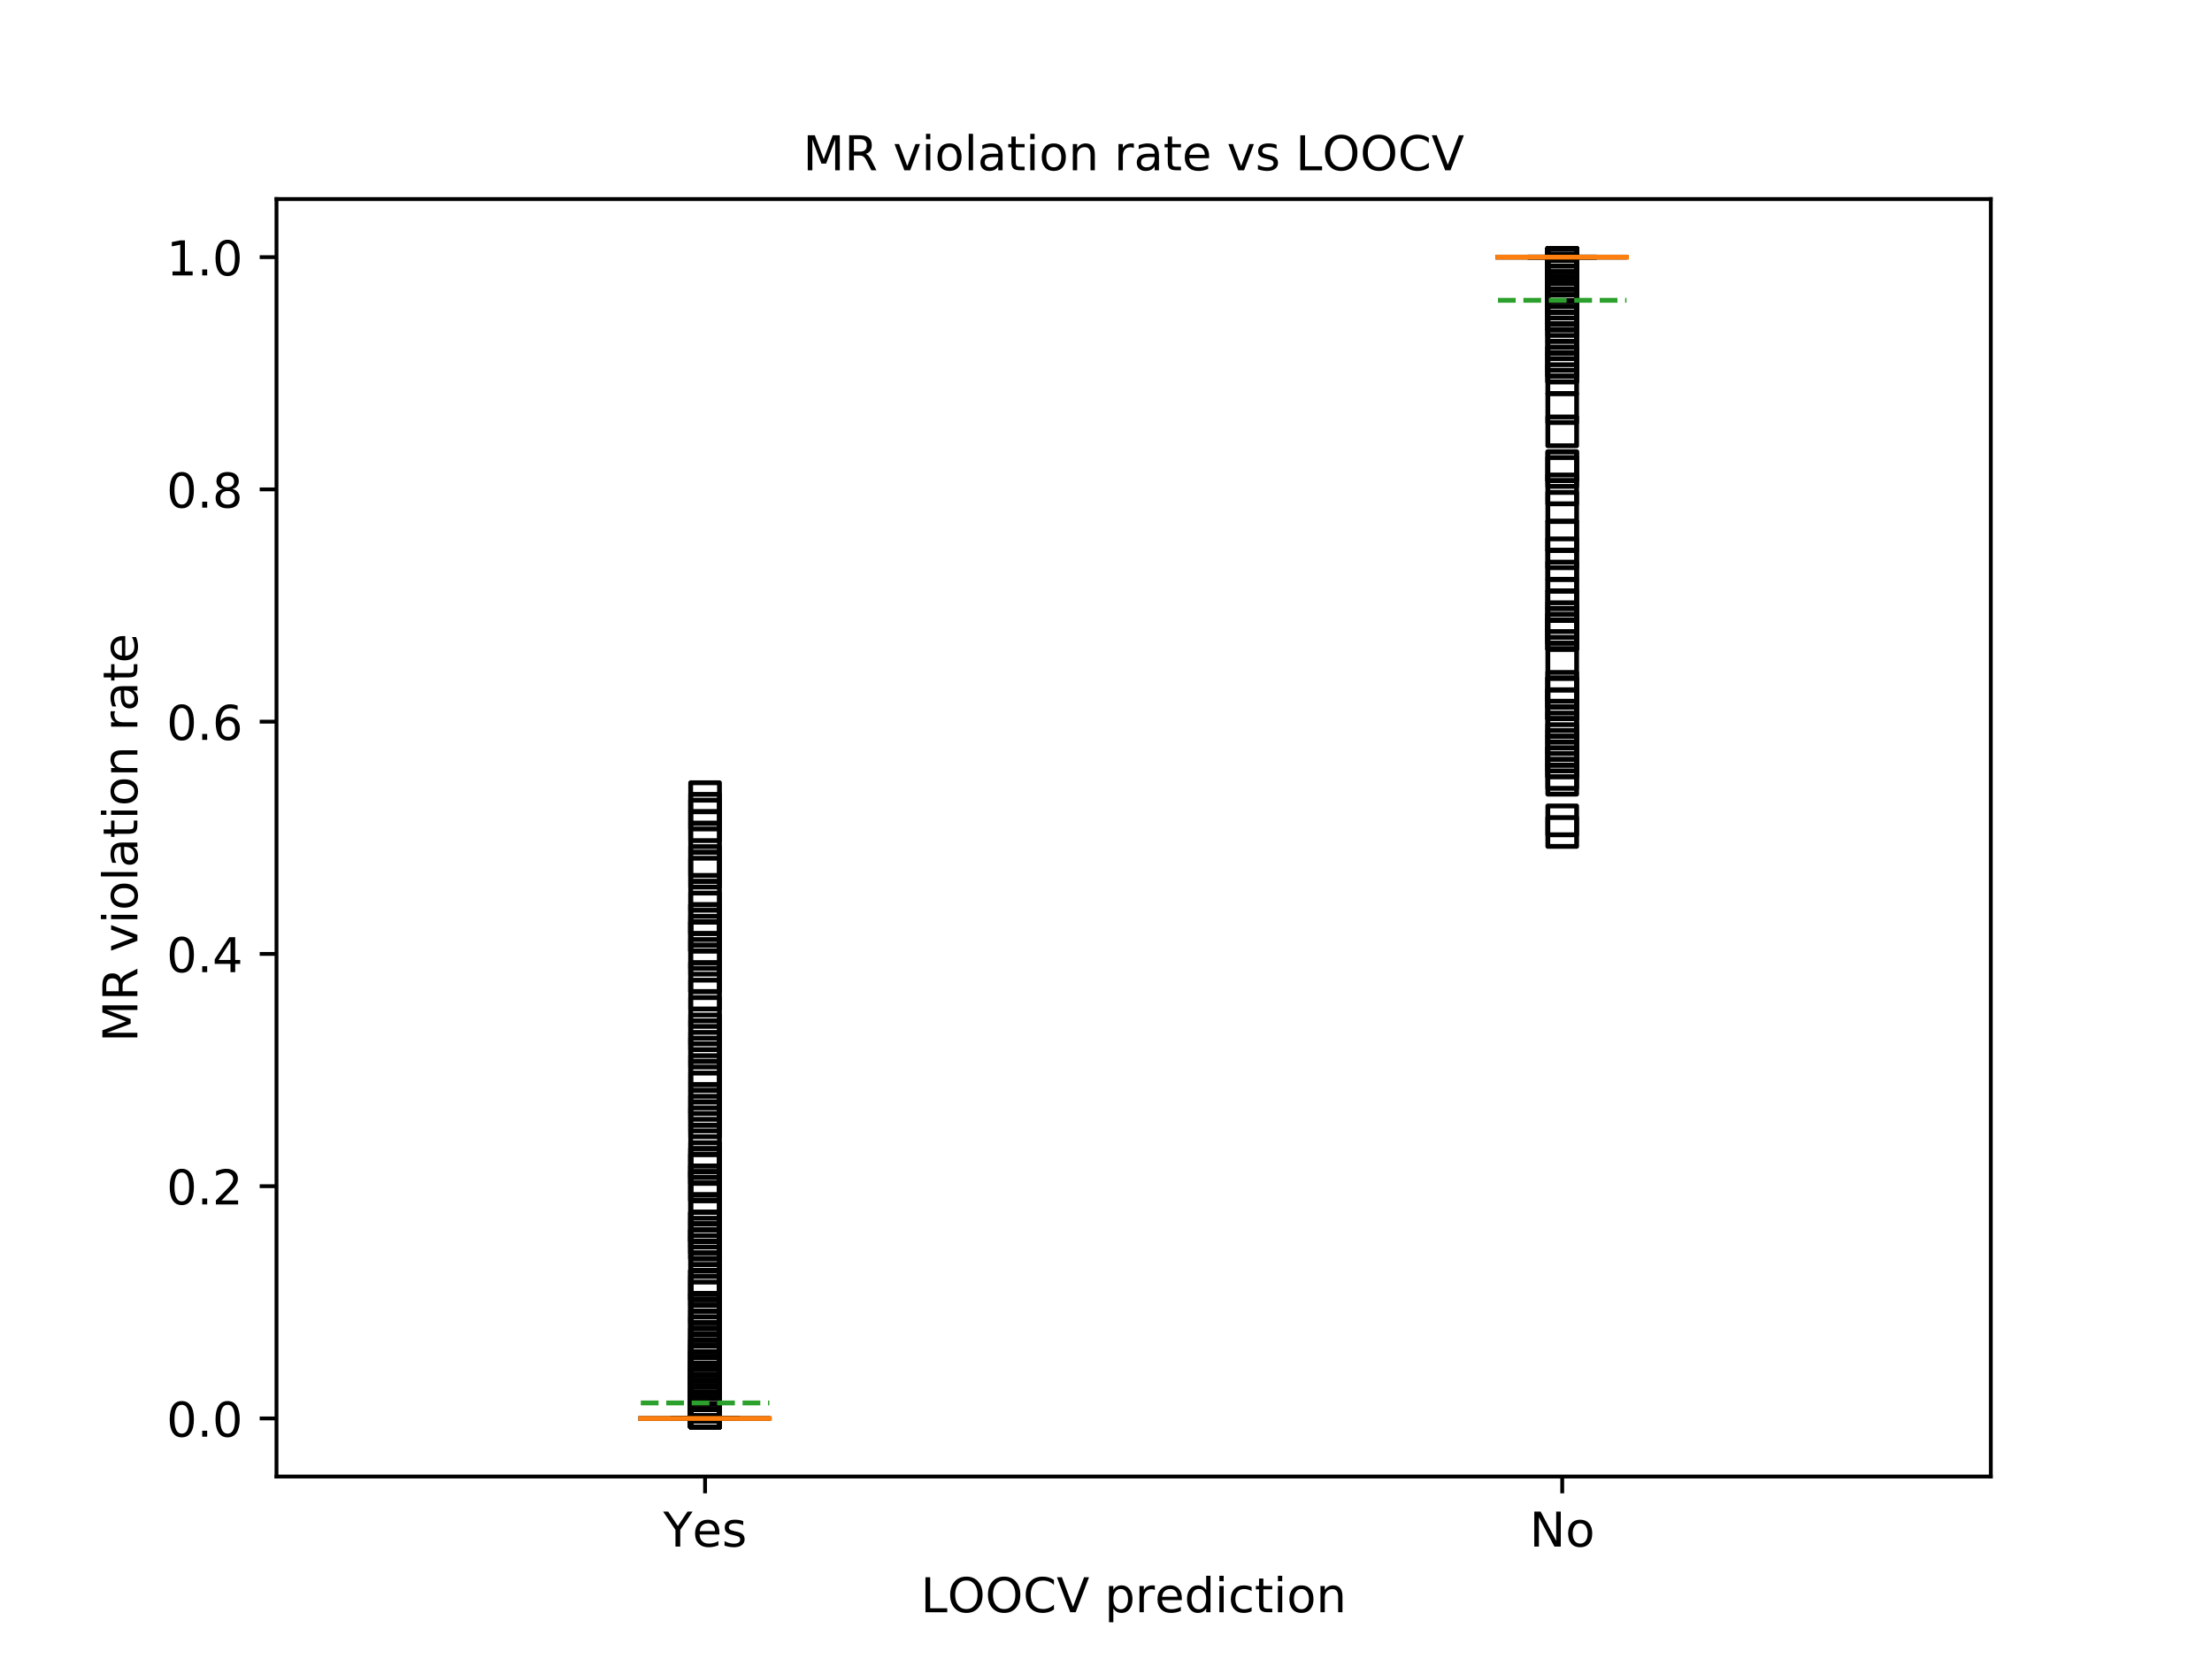 <?xml version="1.0" encoding="utf-8" standalone="no"?>
<!DOCTYPE svg PUBLIC "-//W3C//DTD SVG 1.1//EN"
  "http://www.w3.org/Graphics/SVG/1.1/DTD/svg11.dtd">
<!-- Created with matplotlib (https://matplotlib.org/) -->
<svg height="345.6pt" version="1.1" viewBox="0 0 460.8 345.6" width="460.8pt" xmlns="http://www.w3.org/2000/svg" xmlns:xlink="http://www.w3.org/1999/xlink">
 <defs>
  <style type="text/css">
*{stroke-linecap:butt;stroke-linejoin:round;}
  </style>
 </defs>
 <g id="figure_1">
  <g id="patch_1">
   <path d="M 0 345.6 
L 460.8 345.6 
L 460.8 0 
L 0 0 
z
" style="fill:#ffffff;"/>
  </g>
  <g id="axes_1">
   <g id="patch_2">
    <path d="M 57.6 307.584 
L 414.72 307.584 
L 414.72 41.472 
L 57.6 41.472 
z
" style="fill:#ffffff;"/>
   </g>
   <g id="matplotlib.axis_1">
    <g id="xtick_1">
     <g id="line2d_1">
      <defs>
       <path d="M 0 0 
L 0 3.5 
" id="m142ad13d5c" style="stroke:#000000;stroke-width:0.8;"/>
      </defs>
      <g>
       <use style="stroke:#000000;stroke-width:0.8;" x="146.88" xlink:href="#m142ad13d5c" y="307.584"/>
      </g>
     </g>
     <g id="text_1">
      <!-- Yes -->
      <defs>
       <path d="M -0.203 72.906 
L 10.406 72.906 
L 30.609 42.922 
L 50.688 72.906 
L 61.281 72.906 
L 35.5 34.719 
L 35.5 0 
L 25.594 0 
L 25.594 34.719 
z
" id="DejaVuSans-89"/>
       <path d="M 56.203 29.594 
L 56.203 25.203 
L 14.891 25.203 
Q 15.484 15.922 20.484 11.062 
Q 25.484 6.203 34.422 6.203 
Q 39.594 6.203 44.453 7.469 
Q 49.312 8.734 54.109 11.281 
L 54.109 2.781 
Q 49.266 0.734 44.188 -0.344 
Q 39.109 -1.422 33.891 -1.422 
Q 20.797 -1.422 13.156 6.188 
Q 5.516 13.812 5.516 26.812 
Q 5.516 40.234 12.766 48.109 
Q 20.016 56 32.328 56 
Q 43.359 56 49.781 48.891 
Q 56.203 41.797 56.203 29.594 
z
M 47.219 32.234 
Q 47.125 39.594 43.094 43.984 
Q 39.062 48.391 32.422 48.391 
Q 24.906 48.391 20.391 44.141 
Q 15.875 39.891 15.188 32.172 
z
" id="DejaVuSans-101"/>
       <path d="M 44.281 53.078 
L 44.281 44.578 
Q 40.484 46.531 36.375 47.5 
Q 32.281 48.484 27.875 48.484 
Q 21.188 48.484 17.844 46.438 
Q 14.5 44.391 14.5 40.281 
Q 14.5 37.156 16.891 35.375 
Q 19.281 33.594 26.516 31.984 
L 29.594 31.297 
Q 39.156 29.25 43.188 25.516 
Q 47.219 21.781 47.219 15.094 
Q 47.219 7.469 41.188 3.016 
Q 35.156 -1.422 24.609 -1.422 
Q 20.219 -1.422 15.453 -0.562 
Q 10.688 0.297 5.422 2 
L 5.422 11.281 
Q 10.406 8.688 15.234 7.391 
Q 20.062 6.109 24.812 6.109 
Q 31.156 6.109 34.562 8.281 
Q 37.984 10.453 37.984 14.406 
Q 37.984 18.062 35.516 20.016 
Q 33.062 21.969 24.703 23.781 
L 21.578 24.516 
Q 13.234 26.266 9.516 29.906 
Q 5.812 33.547 5.812 39.891 
Q 5.812 47.609 11.281 51.797 
Q 16.75 56 26.812 56 
Q 31.781 56 36.172 55.266 
Q 40.578 54.547 44.281 53.078 
z
" id="DejaVuSans-115"/>
      </defs>
      <g transform="translate(138.155 322.182)scale(0.1 -0.1)">
       <use xlink:href="#DejaVuSans-89"/>
       <use x="60.881" xlink:href="#DejaVuSans-101"/>
       <use x="122.404" xlink:href="#DejaVuSans-115"/>
      </g>
     </g>
    </g>
    <g id="xtick_2">
     <g id="line2d_2">
      <g>
       <use style="stroke:#000000;stroke-width:0.8;" x="325.44" xlink:href="#m142ad13d5c" y="307.584"/>
      </g>
     </g>
     <g id="text_2">
      <!-- No -->
      <defs>
       <path d="M 9.812 72.906 
L 23.094 72.906 
L 55.422 11.922 
L 55.422 72.906 
L 64.984 72.906 
L 64.984 0 
L 51.703 0 
L 19.391 60.984 
L 19.391 0 
L 9.812 0 
z
" id="DejaVuSans-78"/>
       <path d="M 30.609 48.391 
Q 23.391 48.391 19.188 42.75 
Q 14.984 37.109 14.984 27.297 
Q 14.984 17.484 19.156 11.844 
Q 23.344 6.203 30.609 6.203 
Q 37.797 6.203 41.984 11.859 
Q 46.188 17.531 46.188 27.297 
Q 46.188 37.016 41.984 42.703 
Q 37.797 48.391 30.609 48.391 
z
M 30.609 56 
Q 42.328 56 49.016 48.375 
Q 55.719 40.766 55.719 27.297 
Q 55.719 13.875 49.016 6.219 
Q 42.328 -1.422 30.609 -1.422 
Q 18.844 -1.422 12.172 6.219 
Q 5.516 13.875 5.516 27.297 
Q 5.516 40.766 12.172 48.375 
Q 18.844 56 30.609 56 
z
" id="DejaVuSans-111"/>
      </defs>
      <g transform="translate(318.64 322.182)scale(0.1 -0.1)">
       <use xlink:href="#DejaVuSans-78"/>
       <use x="74.805" xlink:href="#DejaVuSans-111"/>
      </g>
     </g>
    </g>
    <g id="text_3">
     <!-- LOOCV prediction -->
     <defs>
      <path d="M 9.812 72.906 
L 19.672 72.906 
L 19.672 8.297 
L 55.172 8.297 
L 55.172 0 
L 9.812 0 
z
" id="DejaVuSans-76"/>
      <path d="M 39.406 66.219 
Q 28.656 66.219 22.328 58.203 
Q 16.016 50.203 16.016 36.375 
Q 16.016 22.609 22.328 14.594 
Q 28.656 6.594 39.406 6.594 
Q 50.141 6.594 56.422 14.594 
Q 62.703 22.609 62.703 36.375 
Q 62.703 50.203 56.422 58.203 
Q 50.141 66.219 39.406 66.219 
z
M 39.406 74.219 
Q 54.734 74.219 63.906 63.938 
Q 73.094 53.656 73.094 36.375 
Q 73.094 19.141 63.906 8.859 
Q 54.734 -1.422 39.406 -1.422 
Q 24.031 -1.422 14.812 8.828 
Q 5.609 19.094 5.609 36.375 
Q 5.609 53.656 14.812 63.938 
Q 24.031 74.219 39.406 74.219 
z
" id="DejaVuSans-79"/>
      <path d="M 64.406 67.281 
L 64.406 56.891 
Q 59.422 61.531 53.781 63.812 
Q 48.141 66.109 41.797 66.109 
Q 29.297 66.109 22.656 58.469 
Q 16.016 50.828 16.016 36.375 
Q 16.016 21.969 22.656 14.328 
Q 29.297 6.688 41.797 6.688 
Q 48.141 6.688 53.781 8.984 
Q 59.422 11.281 64.406 15.922 
L 64.406 5.609 
Q 59.234 2.094 53.438 0.328 
Q 47.656 -1.422 41.219 -1.422 
Q 24.656 -1.422 15.125 8.703 
Q 5.609 18.844 5.609 36.375 
Q 5.609 53.953 15.125 64.078 
Q 24.656 74.219 41.219 74.219 
Q 47.75 74.219 53.531 72.484 
Q 59.328 70.75 64.406 67.281 
z
" id="DejaVuSans-67"/>
      <path d="M 28.609 0 
L 0.781 72.906 
L 11.078 72.906 
L 34.188 11.531 
L 57.328 72.906 
L 67.578 72.906 
L 39.797 0 
z
" id="DejaVuSans-86"/>
      <path id="DejaVuSans-32"/>
      <path d="M 18.109 8.203 
L 18.109 -20.797 
L 9.078 -20.797 
L 9.078 54.688 
L 18.109 54.688 
L 18.109 46.391 
Q 20.953 51.266 25.266 53.625 
Q 29.594 56 35.594 56 
Q 45.562 56 51.781 48.094 
Q 58.016 40.188 58.016 27.297 
Q 58.016 14.406 51.781 6.484 
Q 45.562 -1.422 35.594 -1.422 
Q 29.594 -1.422 25.266 0.953 
Q 20.953 3.328 18.109 8.203 
z
M 48.688 27.297 
Q 48.688 37.203 44.609 42.844 
Q 40.531 48.484 33.406 48.484 
Q 26.266 48.484 22.188 42.844 
Q 18.109 37.203 18.109 27.297 
Q 18.109 17.391 22.188 11.75 
Q 26.266 6.109 33.406 6.109 
Q 40.531 6.109 44.609 11.75 
Q 48.688 17.391 48.688 27.297 
z
" id="DejaVuSans-112"/>
      <path d="M 41.109 46.297 
Q 39.594 47.172 37.812 47.578 
Q 36.031 48 33.891 48 
Q 26.266 48 22.188 43.047 
Q 18.109 38.094 18.109 28.812 
L 18.109 0 
L 9.078 0 
L 9.078 54.688 
L 18.109 54.688 
L 18.109 46.188 
Q 20.953 51.172 25.484 53.578 
Q 30.031 56 36.531 56 
Q 37.453 56 38.578 55.875 
Q 39.703 55.766 41.062 55.516 
z
" id="DejaVuSans-114"/>
      <path d="M 45.406 46.391 
L 45.406 75.984 
L 54.391 75.984 
L 54.391 0 
L 45.406 0 
L 45.406 8.203 
Q 42.578 3.328 38.25 0.953 
Q 33.938 -1.422 27.875 -1.422 
Q 17.969 -1.422 11.734 6.484 
Q 5.516 14.406 5.516 27.297 
Q 5.516 40.188 11.734 48.094 
Q 17.969 56 27.875 56 
Q 33.938 56 38.25 53.625 
Q 42.578 51.266 45.406 46.391 
z
M 14.797 27.297 
Q 14.797 17.391 18.875 11.75 
Q 22.953 6.109 30.078 6.109 
Q 37.203 6.109 41.297 11.75 
Q 45.406 17.391 45.406 27.297 
Q 45.406 37.203 41.297 42.844 
Q 37.203 48.484 30.078 48.484 
Q 22.953 48.484 18.875 42.844 
Q 14.797 37.203 14.797 27.297 
z
" id="DejaVuSans-100"/>
      <path d="M 9.422 54.688 
L 18.406 54.688 
L 18.406 0 
L 9.422 0 
z
M 9.422 75.984 
L 18.406 75.984 
L 18.406 64.594 
L 9.422 64.594 
z
" id="DejaVuSans-105"/>
      <path d="M 48.781 52.594 
L 48.781 44.188 
Q 44.969 46.297 41.141 47.344 
Q 37.312 48.391 33.406 48.391 
Q 24.656 48.391 19.812 42.844 
Q 14.984 37.312 14.984 27.297 
Q 14.984 17.281 19.812 11.734 
Q 24.656 6.203 33.406 6.203 
Q 37.312 6.203 41.141 7.25 
Q 44.969 8.297 48.781 10.406 
L 48.781 2.094 
Q 45.016 0.344 40.984 -0.531 
Q 36.969 -1.422 32.422 -1.422 
Q 20.062 -1.422 12.781 6.344 
Q 5.516 14.109 5.516 27.297 
Q 5.516 40.672 12.859 48.328 
Q 20.219 56 33.016 56 
Q 37.156 56 41.109 55.141 
Q 45.062 54.297 48.781 52.594 
z
" id="DejaVuSans-99"/>
      <path d="M 18.312 70.219 
L 18.312 54.688 
L 36.812 54.688 
L 36.812 47.703 
L 18.312 47.703 
L 18.312 18.016 
Q 18.312 11.328 20.141 9.422 
Q 21.969 7.516 27.594 7.516 
L 36.812 7.516 
L 36.812 0 
L 27.594 0 
Q 17.188 0 13.234 3.875 
Q 9.281 7.766 9.281 18.016 
L 9.281 47.703 
L 2.688 47.703 
L 2.688 54.688 
L 9.281 54.688 
L 9.281 70.219 
z
" id="DejaVuSans-116"/>
      <path d="M 54.891 33.016 
L 54.891 0 
L 45.906 0 
L 45.906 32.719 
Q 45.906 40.484 42.875 44.328 
Q 39.844 48.188 33.797 48.188 
Q 26.516 48.188 22.312 43.547 
Q 18.109 38.922 18.109 30.906 
L 18.109 0 
L 9.078 0 
L 9.078 54.688 
L 18.109 54.688 
L 18.109 46.188 
Q 21.344 51.125 25.703 53.562 
Q 30.078 56 35.797 56 
Q 45.219 56 50.047 50.172 
Q 54.891 44.344 54.891 33.016 
z
" id="DejaVuSans-110"/>
     </defs>
     <g transform="translate(191.809 335.861)scale(0.1 -0.1)">
      <use xlink:href="#DejaVuSans-76"/>
      <use x="55.666" xlink:href="#DejaVuSans-79"/>
      <use x="134.377" xlink:href="#DejaVuSans-79"/>
      <use x="213.088" xlink:href="#DejaVuSans-67"/>
      <use x="282.912" xlink:href="#DejaVuSans-86"/>
      <use x="351.32" xlink:href="#DejaVuSans-32"/>
      <use x="383.107" xlink:href="#DejaVuSans-112"/>
      <use x="446.584" xlink:href="#DejaVuSans-114"/>
      <use x="487.666" xlink:href="#DejaVuSans-101"/>
      <use x="549.189" xlink:href="#DejaVuSans-100"/>
      <use x="612.666" xlink:href="#DejaVuSans-105"/>
      <use x="640.449" xlink:href="#DejaVuSans-99"/>
      <use x="695.43" xlink:href="#DejaVuSans-116"/>
      <use x="734.639" xlink:href="#DejaVuSans-105"/>
      <use x="762.422" xlink:href="#DejaVuSans-111"/>
      <use x="823.604" xlink:href="#DejaVuSans-110"/>
     </g>
    </g>
   </g>
   <g id="matplotlib.axis_2">
    <g id="ytick_1">
     <g id="line2d_3">
      <defs>
       <path d="M 0 0 
L -3.5 0 
" id="m132aee9efa" style="stroke:#000000;stroke-width:0.8;"/>
      </defs>
      <g>
       <use style="stroke:#000000;stroke-width:0.8;" x="57.6" xlink:href="#m132aee9efa" y="295.488"/>
      </g>
     </g>
     <g id="text_4">
      <!-- 0.0 -->
      <defs>
       <path d="M 31.781 66.406 
Q 24.172 66.406 20.328 58.906 
Q 16.5 51.422 16.5 36.375 
Q 16.5 21.391 20.328 13.891 
Q 24.172 6.391 31.781 6.391 
Q 39.453 6.391 43.281 13.891 
Q 47.125 21.391 47.125 36.375 
Q 47.125 51.422 43.281 58.906 
Q 39.453 66.406 31.781 66.406 
z
M 31.781 74.219 
Q 44.047 74.219 50.516 64.516 
Q 56.984 54.828 56.984 36.375 
Q 56.984 17.969 50.516 8.266 
Q 44.047 -1.422 31.781 -1.422 
Q 19.531 -1.422 13.062 8.266 
Q 6.594 17.969 6.594 36.375 
Q 6.594 54.828 13.062 64.516 
Q 19.531 74.219 31.781 74.219 
z
" id="DejaVuSans-48"/>
       <path d="M 10.688 12.406 
L 21 12.406 
L 21 0 
L 10.688 0 
z
" id="DejaVuSans-46"/>
      </defs>
      <g transform="translate(34.697 299.287)scale(0.1 -0.1)">
       <use xlink:href="#DejaVuSans-48"/>
       <use x="63.623" xlink:href="#DejaVuSans-46"/>
       <use x="95.41" xlink:href="#DejaVuSans-48"/>
      </g>
     </g>
    </g>
    <g id="ytick_2">
     <g id="line2d_4">
      <g>
       <use style="stroke:#000000;stroke-width:0.8;" x="57.6" xlink:href="#m132aee9efa" y="247.104"/>
      </g>
     </g>
     <g id="text_5">
      <!-- 0.2 -->
      <defs>
       <path d="M 19.188 8.297 
L 53.609 8.297 
L 53.609 0 
L 7.328 0 
L 7.328 8.297 
Q 12.938 14.109 22.625 23.891 
Q 32.328 33.688 34.812 36.531 
Q 39.547 41.844 41.422 45.531 
Q 43.312 49.219 43.312 52.781 
Q 43.312 58.594 39.234 62.25 
Q 35.156 65.922 28.609 65.922 
Q 23.969 65.922 18.812 64.312 
Q 13.672 62.703 7.812 59.422 
L 7.812 69.391 
Q 13.766 71.781 18.938 73 
Q 24.125 74.219 28.422 74.219 
Q 39.75 74.219 46.484 68.547 
Q 53.219 62.891 53.219 53.422 
Q 53.219 48.922 51.531 44.891 
Q 49.859 40.875 45.406 35.406 
Q 44.188 33.984 37.641 27.219 
Q 31.109 20.453 19.188 8.297 
z
" id="DejaVuSans-50"/>
      </defs>
      <g transform="translate(34.697 250.903)scale(0.1 -0.1)">
       <use xlink:href="#DejaVuSans-48"/>
       <use x="63.623" xlink:href="#DejaVuSans-46"/>
       <use x="95.41" xlink:href="#DejaVuSans-50"/>
      </g>
     </g>
    </g>
    <g id="ytick_3">
     <g id="line2d_5">
      <g>
       <use style="stroke:#000000;stroke-width:0.8;" x="57.6" xlink:href="#m132aee9efa" y="198.72"/>
      </g>
     </g>
     <g id="text_6">
      <!-- 0.4 -->
      <defs>
       <path d="M 37.797 64.312 
L 12.891 25.391 
L 37.797 25.391 
z
M 35.203 72.906 
L 47.609 72.906 
L 47.609 25.391 
L 58.016 25.391 
L 58.016 17.188 
L 47.609 17.188 
L 47.609 0 
L 37.797 0 
L 37.797 17.188 
L 4.891 17.188 
L 4.891 26.703 
z
" id="DejaVuSans-52"/>
      </defs>
      <g transform="translate(34.697 202.519)scale(0.1 -0.1)">
       <use xlink:href="#DejaVuSans-48"/>
       <use x="63.623" xlink:href="#DejaVuSans-46"/>
       <use x="95.41" xlink:href="#DejaVuSans-52"/>
      </g>
     </g>
    </g>
    <g id="ytick_4">
     <g id="line2d_6">
      <g>
       <use style="stroke:#000000;stroke-width:0.8;" x="57.6" xlink:href="#m132aee9efa" y="150.336"/>
      </g>
     </g>
     <g id="text_7">
      <!-- 0.6 -->
      <defs>
       <path d="M 33.016 40.375 
Q 26.375 40.375 22.484 35.828 
Q 18.609 31.297 18.609 23.391 
Q 18.609 15.531 22.484 10.953 
Q 26.375 6.391 33.016 6.391 
Q 39.656 6.391 43.531 10.953 
Q 47.406 15.531 47.406 23.391 
Q 47.406 31.297 43.531 35.828 
Q 39.656 40.375 33.016 40.375 
z
M 52.594 71.297 
L 52.594 62.312 
Q 48.875 64.062 45.094 64.984 
Q 41.312 65.922 37.594 65.922 
Q 27.828 65.922 22.672 59.328 
Q 17.531 52.734 16.797 39.406 
Q 19.672 43.656 24.016 45.922 
Q 28.375 48.188 33.594 48.188 
Q 44.578 48.188 50.953 41.516 
Q 57.328 34.859 57.328 23.391 
Q 57.328 12.156 50.688 5.359 
Q 44.047 -1.422 33.016 -1.422 
Q 20.359 -1.422 13.672 8.266 
Q 6.984 17.969 6.984 36.375 
Q 6.984 53.656 15.188 63.938 
Q 23.391 74.219 37.203 74.219 
Q 40.922 74.219 44.703 73.484 
Q 48.484 72.75 52.594 71.297 
z
" id="DejaVuSans-54"/>
      </defs>
      <g transform="translate(34.697 154.135)scale(0.1 -0.1)">
       <use xlink:href="#DejaVuSans-48"/>
       <use x="63.623" xlink:href="#DejaVuSans-46"/>
       <use x="95.41" xlink:href="#DejaVuSans-54"/>
      </g>
     </g>
    </g>
    <g id="ytick_5">
     <g id="line2d_7">
      <g>
       <use style="stroke:#000000;stroke-width:0.8;" x="57.6" xlink:href="#m132aee9efa" y="101.952"/>
      </g>
     </g>
     <g id="text_8">
      <!-- 0.8 -->
      <defs>
       <path d="M 31.781 34.625 
Q 24.75 34.625 20.719 30.859 
Q 16.703 27.094 16.703 20.516 
Q 16.703 13.922 20.719 10.156 
Q 24.75 6.391 31.781 6.391 
Q 38.812 6.391 42.859 10.172 
Q 46.922 13.969 46.922 20.516 
Q 46.922 27.094 42.891 30.859 
Q 38.875 34.625 31.781 34.625 
z
M 21.922 38.812 
Q 15.578 40.375 12.031 44.719 
Q 8.5 49.078 8.5 55.328 
Q 8.5 64.062 14.719 69.141 
Q 20.953 74.219 31.781 74.219 
Q 42.672 74.219 48.875 69.141 
Q 55.078 64.062 55.078 55.328 
Q 55.078 49.078 51.531 44.719 
Q 48 40.375 41.703 38.812 
Q 48.828 37.156 52.797 32.312 
Q 56.781 27.484 56.781 20.516 
Q 56.781 9.906 50.312 4.234 
Q 43.844 -1.422 31.781 -1.422 
Q 19.734 -1.422 13.25 4.234 
Q 6.781 9.906 6.781 20.516 
Q 6.781 27.484 10.781 32.312 
Q 14.797 37.156 21.922 38.812 
z
M 18.312 54.391 
Q 18.312 48.734 21.844 45.562 
Q 25.391 42.391 31.781 42.391 
Q 38.141 42.391 41.719 45.562 
Q 45.312 48.734 45.312 54.391 
Q 45.312 60.062 41.719 63.234 
Q 38.141 66.406 31.781 66.406 
Q 25.391 66.406 21.844 63.234 
Q 18.312 60.062 18.312 54.391 
z
" id="DejaVuSans-56"/>
      </defs>
      <g transform="translate(34.697 105.751)scale(0.1 -0.1)">
       <use xlink:href="#DejaVuSans-48"/>
       <use x="63.623" xlink:href="#DejaVuSans-46"/>
       <use x="95.41" xlink:href="#DejaVuSans-56"/>
      </g>
     </g>
    </g>
    <g id="ytick_6">
     <g id="line2d_8">
      <g>
       <use style="stroke:#000000;stroke-width:0.8;" x="57.6" xlink:href="#m132aee9efa" y="53.568"/>
      </g>
     </g>
     <g id="text_9">
      <!-- 1.0 -->
      <defs>
       <path d="M 12.406 8.297 
L 28.516 8.297 
L 28.516 63.922 
L 10.984 60.406 
L 10.984 69.391 
L 28.422 72.906 
L 38.281 72.906 
L 38.281 8.297 
L 54.391 8.297 
L 54.391 0 
L 12.406 0 
z
" id="DejaVuSans-49"/>
      </defs>
      <g transform="translate(34.697 57.367)scale(0.1 -0.1)">
       <use xlink:href="#DejaVuSans-49"/>
       <use x="63.623" xlink:href="#DejaVuSans-46"/>
       <use x="95.41" xlink:href="#DejaVuSans-48"/>
      </g>
     </g>
    </g>
    <g id="text_10">
     <!-- MR violation rate -->
     <defs>
      <path d="M 9.812 72.906 
L 24.516 72.906 
L 43.109 23.297 
L 61.812 72.906 
L 76.516 72.906 
L 76.516 0 
L 66.891 0 
L 66.891 64.016 
L 48.094 14.016 
L 38.188 14.016 
L 19.391 64.016 
L 19.391 0 
L 9.812 0 
z
" id="DejaVuSans-77"/>
      <path d="M 44.391 34.188 
Q 47.562 33.109 50.562 29.594 
Q 53.562 26.078 56.594 19.922 
L 66.609 0 
L 56 0 
L 46.688 18.703 
Q 43.062 26.031 39.672 28.422 
Q 36.281 30.812 30.422 30.812 
L 19.672 30.812 
L 19.672 0 
L 9.812 0 
L 9.812 72.906 
L 32.078 72.906 
Q 44.578 72.906 50.734 67.672 
Q 56.891 62.453 56.891 51.906 
Q 56.891 45.016 53.688 40.469 
Q 50.484 35.938 44.391 34.188 
z
M 19.672 64.797 
L 19.672 38.922 
L 32.078 38.922 
Q 39.203 38.922 42.844 42.219 
Q 46.484 45.516 46.484 51.906 
Q 46.484 58.297 42.844 61.547 
Q 39.203 64.797 32.078 64.797 
z
" id="DejaVuSans-82"/>
      <path d="M 2.984 54.688 
L 12.5 54.688 
L 29.594 8.797 
L 46.688 54.688 
L 56.203 54.688 
L 35.688 0 
L 23.484 0 
z
" id="DejaVuSans-118"/>
      <path d="M 9.422 75.984 
L 18.406 75.984 
L 18.406 0 
L 9.422 0 
z
" id="DejaVuSans-108"/>
      <path d="M 34.281 27.484 
Q 23.391 27.484 19.188 25 
Q 14.984 22.516 14.984 16.5 
Q 14.984 11.719 18.141 8.906 
Q 21.297 6.109 26.703 6.109 
Q 34.188 6.109 38.703 11.406 
Q 43.219 16.703 43.219 25.484 
L 43.219 27.484 
z
M 52.203 31.203 
L 52.203 0 
L 43.219 0 
L 43.219 8.297 
Q 40.141 3.328 35.547 0.953 
Q 30.953 -1.422 24.312 -1.422 
Q 15.922 -1.422 10.953 3.297 
Q 6 8.016 6 15.922 
Q 6 25.141 12.172 29.828 
Q 18.359 34.516 30.609 34.516 
L 43.219 34.516 
L 43.219 35.406 
Q 43.219 41.609 39.141 45 
Q 35.062 48.391 27.688 48.391 
Q 23 48.391 18.547 47.266 
Q 14.109 46.141 10.016 43.891 
L 10.016 52.203 
Q 14.938 54.109 19.578 55.047 
Q 24.219 56 28.609 56 
Q 40.484 56 46.344 49.844 
Q 52.203 43.703 52.203 31.203 
z
" id="DejaVuSans-97"/>
     </defs>
     <g transform="translate(28.617 217.089)rotate(-90)scale(0.1 -0.1)">
      <use xlink:href="#DejaVuSans-77"/>
      <use x="86.279" xlink:href="#DejaVuSans-82"/>
      <use x="155.762" xlink:href="#DejaVuSans-32"/>
      <use x="187.549" xlink:href="#DejaVuSans-118"/>
      <use x="246.729" xlink:href="#DejaVuSans-105"/>
      <use x="274.512" xlink:href="#DejaVuSans-111"/>
      <use x="335.693" xlink:href="#DejaVuSans-108"/>
      <use x="363.477" xlink:href="#DejaVuSans-97"/>
      <use x="424.756" xlink:href="#DejaVuSans-116"/>
      <use x="463.965" xlink:href="#DejaVuSans-105"/>
      <use x="491.748" xlink:href="#DejaVuSans-111"/>
      <use x="552.93" xlink:href="#DejaVuSans-110"/>
      <use x="616.309" xlink:href="#DejaVuSans-32"/>
      <use x="648.096" xlink:href="#DejaVuSans-114"/>
      <use x="689.209" xlink:href="#DejaVuSans-97"/>
      <use x="750.488" xlink:href="#DejaVuSans-116"/>
      <use x="789.697" xlink:href="#DejaVuSans-101"/>
     </g>
    </g>
   </g>
   <g id="line2d_9">
    <path clip-path="url(#p04e3f15e8c)" d="M 133.488 295.488 
L 160.272 295.488 
L 160.272 295.488 
L 133.488 295.488 
L 133.488 295.488 
" style="fill:none;stroke:#000000;stroke-linecap:square;"/>
   </g>
   <g id="line2d_10">
    <path clip-path="url(#p04e3f15e8c)" d="M 146.88 295.488 
L 146.88 295.488 
" style="fill:none;stroke:#000000;stroke-linecap:square;"/>
   </g>
   <g id="line2d_11">
    <path clip-path="url(#p04e3f15e8c)" d="M 146.88 295.488 
L 146.88 295.488 
" style="fill:none;stroke:#000000;stroke-linecap:square;"/>
   </g>
   <g id="line2d_12">
    <path clip-path="url(#p04e3f15e8c)" d="M 140.184 295.488 
L 153.576 295.488 
" style="fill:none;stroke:#000000;stroke-linecap:square;"/>
   </g>
   <g id="line2d_13">
    <path clip-path="url(#p04e3f15e8c)" d="M 140.184 295.488 
L 153.576 295.488 
" style="fill:none;stroke:#000000;stroke-linecap:square;"/>
   </g>
   <g id="line2d_14">
    <defs>
     <path d="M -3 3 
L 3 3 
L 3 -3 
L -3 -3 
z
" id="m9ef392ab27" style="stroke:#000000;stroke-linejoin:miter;"/>
    </defs>
    <g clip-path="url(#p04e3f15e8c)">
     <use style="fill-opacity:0;stroke:#000000;stroke-linejoin:miter;" x="146.88" xlink:href="#m9ef392ab27" y="294.278"/>
     <use style="fill-opacity:0;stroke:#000000;stroke-linejoin:miter;" x="146.88" xlink:href="#m9ef392ab27" y="255.571"/>
     <use style="fill-opacity:0;stroke:#000000;stroke-linejoin:miter;" x="146.88" xlink:href="#m9ef392ab27" y="267.667"/>
     <use style="fill-opacity:0;stroke:#000000;stroke-linejoin:miter;" x="146.88" xlink:href="#m9ef392ab27" y="294.278"/>
     <use style="fill-opacity:0;stroke:#000000;stroke-linejoin:miter;" x="146.88" xlink:href="#m9ef392ab27" y="243.475"/>
     <use style="fill-opacity:0;stroke:#000000;stroke-linejoin:miter;" x="146.88" xlink:href="#m9ef392ab27" y="242.266"/>
     <use style="fill-opacity:0;stroke:#000000;stroke-linejoin:miter;" x="146.88" xlink:href="#m9ef392ab27" y="189.043"/>
     <use style="fill-opacity:0;stroke:#000000;stroke-linejoin:miter;" x="146.88" xlink:href="#m9ef392ab27" y="215.654"/>
     <use style="fill-opacity:0;stroke:#000000;stroke-linejoin:miter;" x="146.88" xlink:href="#m9ef392ab27" y="267.667"/>
     <use style="fill-opacity:0;stroke:#000000;stroke-linejoin:miter;" x="146.88" xlink:href="#m9ef392ab27" y="294.278"/>
     <use style="fill-opacity:0;stroke:#000000;stroke-linejoin:miter;" x="146.88" xlink:href="#m9ef392ab27" y="294.278"/>
     <use style="fill-opacity:0;stroke:#000000;stroke-linejoin:miter;" x="146.88" xlink:href="#m9ef392ab27" y="255.571"/>
     <use style="fill-opacity:0;stroke:#000000;stroke-linejoin:miter;" x="146.88" xlink:href="#m9ef392ab27" y="228.96"/>
     <use style="fill-opacity:0;stroke:#000000;stroke-linejoin:miter;" x="146.88" xlink:href="#m9ef392ab27" y="207.187"/>
     <use style="fill-opacity:0;stroke:#000000;stroke-linejoin:miter;" x="146.88" xlink:href="#m9ef392ab27" y="284.602"/>
     <use style="fill-opacity:0;stroke:#000000;stroke-linejoin:miter;" x="146.88" xlink:href="#m9ef392ab27" y="272.506"/>
     <use style="fill-opacity:0;stroke:#000000;stroke-linejoin:miter;" x="146.88" xlink:href="#m9ef392ab27" y="186.624"/>
     <use style="fill-opacity:0;stroke:#000000;stroke-linejoin:miter;" x="146.88" xlink:href="#m9ef392ab27" y="291.859"/>
     <use style="fill-opacity:0;stroke:#000000;stroke-linejoin:miter;" x="146.88" xlink:href="#m9ef392ab27" y="293.069"/>
     <use style="fill-opacity:0;stroke:#000000;stroke-linejoin:miter;" x="146.88" xlink:href="#m9ef392ab27" y="259.2"/>
     <use style="fill-opacity:0;stroke:#000000;stroke-linejoin:miter;" x="146.88" xlink:href="#m9ef392ab27" y="294.278"/>
     <use style="fill-opacity:0;stroke:#000000;stroke-linejoin:miter;" x="146.88" xlink:href="#m9ef392ab27" y="290.65"/>
     <use style="fill-opacity:0;stroke:#000000;stroke-linejoin:miter;" x="146.88" xlink:href="#m9ef392ab27" y="274.925"/>
     <use style="fill-opacity:0;stroke:#000000;stroke-linejoin:miter;" x="146.88" xlink:href="#m9ef392ab27" y="276.134"/>
     <use style="fill-opacity:0;stroke:#000000;stroke-linejoin:miter;" x="146.88" xlink:href="#m9ef392ab27" y="247.104"/>
     <use style="fill-opacity:0;stroke:#000000;stroke-linejoin:miter;" x="146.88" xlink:href="#m9ef392ab27" y="287.021"/>
     <use style="fill-opacity:0;stroke:#000000;stroke-linejoin:miter;" x="146.88" xlink:href="#m9ef392ab27" y="288.23"/>
     <use style="fill-opacity:0;stroke:#000000;stroke-linejoin:miter;" x="146.88" xlink:href="#m9ef392ab27" y="279.763"/>
     <use style="fill-opacity:0;stroke:#000000;stroke-linejoin:miter;" x="146.88" xlink:href="#m9ef392ab27" y="288.23"/>
     <use style="fill-opacity:0;stroke:#000000;stroke-linejoin:miter;" x="146.88" xlink:href="#m9ef392ab27" y="280.973"/>
     <use style="fill-opacity:0;stroke:#000000;stroke-linejoin:miter;" x="146.88" xlink:href="#m9ef392ab27" y="273.715"/>
     <use style="fill-opacity:0;stroke:#000000;stroke-linejoin:miter;" x="146.88" xlink:href="#m9ef392ab27" y="294.278"/>
     <use style="fill-opacity:0;stroke:#000000;stroke-linejoin:miter;" x="146.88" xlink:href="#m9ef392ab27" y="294.278"/>
     <use style="fill-opacity:0;stroke:#000000;stroke-linejoin:miter;" x="146.88" xlink:href="#m9ef392ab27" y="256.781"/>
     <use style="fill-opacity:0;stroke:#000000;stroke-linejoin:miter;" x="146.88" xlink:href="#m9ef392ab27" y="294.278"/>
     <use style="fill-opacity:0;stroke:#000000;stroke-linejoin:miter;" x="146.88" xlink:href="#m9ef392ab27" y="283.392"/>
     <use style="fill-opacity:0;stroke:#000000;stroke-linejoin:miter;" x="146.88" xlink:href="#m9ef392ab27" y="242.266"/>
     <use style="fill-opacity:0;stroke:#000000;stroke-linejoin:miter;" x="146.88" xlink:href="#m9ef392ab27" y="294.278"/>
     <use style="fill-opacity:0;stroke:#000000;stroke-linejoin:miter;" x="146.88" xlink:href="#m9ef392ab27" y="294.278"/>
     <use style="fill-opacity:0;stroke:#000000;stroke-linejoin:miter;" x="146.88" xlink:href="#m9ef392ab27" y="245.894"/>
     <use style="fill-opacity:0;stroke:#000000;stroke-linejoin:miter;" x="146.88" xlink:href="#m9ef392ab27" y="293.069"/>
     <use style="fill-opacity:0;stroke:#000000;stroke-linejoin:miter;" x="146.88" xlink:href="#m9ef392ab27" y="293.069"/>
     <use style="fill-opacity:0;stroke:#000000;stroke-linejoin:miter;" x="146.88" xlink:href="#m9ef392ab27" y="294.278"/>
     <use style="fill-opacity:0;stroke:#000000;stroke-linejoin:miter;" x="146.88" xlink:href="#m9ef392ab27" y="293.069"/>
     <use style="fill-opacity:0;stroke:#000000;stroke-linejoin:miter;" x="146.88" xlink:href="#m9ef392ab27" y="219.283"/>
     <use style="fill-opacity:0;stroke:#000000;stroke-linejoin:miter;" x="146.88" xlink:href="#m9ef392ab27" y="294.278"/>
     <use style="fill-opacity:0;stroke:#000000;stroke-linejoin:miter;" x="146.88" xlink:href="#m9ef392ab27" y="283.392"/>
     <use style="fill-opacity:0;stroke:#000000;stroke-linejoin:miter;" x="146.88" xlink:href="#m9ef392ab27" y="293.069"/>
     <use style="fill-opacity:0;stroke:#000000;stroke-linejoin:miter;" x="146.88" xlink:href="#m9ef392ab27" y="272.506"/>
     <use style="fill-opacity:0;stroke:#000000;stroke-linejoin:miter;" x="146.88" xlink:href="#m9ef392ab27" y="230.17"/>
     <use style="fill-opacity:0;stroke:#000000;stroke-linejoin:miter;" x="146.88" xlink:href="#m9ef392ab27" y="285.811"/>
     <use style="fill-opacity:0;stroke:#000000;stroke-linejoin:miter;" x="146.88" xlink:href="#m9ef392ab27" y="260.41"/>
     <use style="fill-opacity:0;stroke:#000000;stroke-linejoin:miter;" x="146.88" xlink:href="#m9ef392ab27" y="293.069"/>
     <use style="fill-opacity:0;stroke:#000000;stroke-linejoin:miter;" x="146.88" xlink:href="#m9ef392ab27" y="291.859"/>
     <use style="fill-opacity:0;stroke:#000000;stroke-linejoin:miter;" x="146.88" xlink:href="#m9ef392ab27" y="293.069"/>
     <use style="fill-opacity:0;stroke:#000000;stroke-linejoin:miter;" x="146.88" xlink:href="#m9ef392ab27" y="294.278"/>
     <use style="fill-opacity:0;stroke:#000000;stroke-linejoin:miter;" x="146.88" xlink:href="#m9ef392ab27" y="287.021"/>
     <use style="fill-opacity:0;stroke:#000000;stroke-linejoin:miter;" x="146.88" xlink:href="#m9ef392ab27" y="294.278"/>
     <use style="fill-opacity:0;stroke:#000000;stroke-linejoin:miter;" x="146.88" xlink:href="#m9ef392ab27" y="293.069"/>
     <use style="fill-opacity:0;stroke:#000000;stroke-linejoin:miter;" x="146.88" xlink:href="#m9ef392ab27" y="291.859"/>
     <use style="fill-opacity:0;stroke:#000000;stroke-linejoin:miter;" x="146.88" xlink:href="#m9ef392ab27" y="293.069"/>
     <use style="fill-opacity:0;stroke:#000000;stroke-linejoin:miter;" x="146.88" xlink:href="#m9ef392ab27" y="191.462"/>
     <use style="fill-opacity:0;stroke:#000000;stroke-linejoin:miter;" x="146.88" xlink:href="#m9ef392ab27" y="294.278"/>
     <use style="fill-opacity:0;stroke:#000000;stroke-linejoin:miter;" x="146.88" xlink:href="#m9ef392ab27" y="191.462"/>
     <use style="fill-opacity:0;stroke:#000000;stroke-linejoin:miter;" x="146.88" xlink:href="#m9ef392ab27" y="291.859"/>
     <use style="fill-opacity:0;stroke:#000000;stroke-linejoin:miter;" x="146.88" xlink:href="#m9ef392ab27" y="291.859"/>
     <use style="fill-opacity:0;stroke:#000000;stroke-linejoin:miter;" x="146.88" xlink:href="#m9ef392ab27" y="266.458"/>
     <use style="fill-opacity:0;stroke:#000000;stroke-linejoin:miter;" x="146.88" xlink:href="#m9ef392ab27" y="291.859"/>
     <use style="fill-opacity:0;stroke:#000000;stroke-linejoin:miter;" x="146.88" xlink:href="#m9ef392ab27" y="272.506"/>
     <use style="fill-opacity:0;stroke:#000000;stroke-linejoin:miter;" x="146.88" xlink:href="#m9ef392ab27" y="247.104"/>
     <use style="fill-opacity:0;stroke:#000000;stroke-linejoin:miter;" x="146.88" xlink:href="#m9ef392ab27" y="231.379"/>
     <use style="fill-opacity:0;stroke:#000000;stroke-linejoin:miter;" x="146.88" xlink:href="#m9ef392ab27" y="293.069"/>
     <use style="fill-opacity:0;stroke:#000000;stroke-linejoin:miter;" x="146.88" xlink:href="#m9ef392ab27" y="282.182"/>
     <use style="fill-opacity:0;stroke:#000000;stroke-linejoin:miter;" x="146.88" xlink:href="#m9ef392ab27" y="259.2"/>
     <use style="fill-opacity:0;stroke:#000000;stroke-linejoin:miter;" x="146.88" xlink:href="#m9ef392ab27" y="288.23"/>
     <use style="fill-opacity:0;stroke:#000000;stroke-linejoin:miter;" x="146.88" xlink:href="#m9ef392ab27" y="247.104"/>
     <use style="fill-opacity:0;stroke:#000000;stroke-linejoin:miter;" x="146.88" xlink:href="#m9ef392ab27" y="294.278"/>
     <use style="fill-opacity:0;stroke:#000000;stroke-linejoin:miter;" x="146.88" xlink:href="#m9ef392ab27" y="294.278"/>
     <use style="fill-opacity:0;stroke:#000000;stroke-linejoin:miter;" x="146.88" xlink:href="#m9ef392ab27" y="294.278"/>
     <use style="fill-opacity:0;stroke:#000000;stroke-linejoin:miter;" x="146.88" xlink:href="#m9ef392ab27" y="288.23"/>
     <use style="fill-opacity:0;stroke:#000000;stroke-linejoin:miter;" x="146.88" xlink:href="#m9ef392ab27" y="283.392"/>
     <use style="fill-opacity:0;stroke:#000000;stroke-linejoin:miter;" x="146.88" xlink:href="#m9ef392ab27" y="293.069"/>
     <use style="fill-opacity:0;stroke:#000000;stroke-linejoin:miter;" x="146.88" xlink:href="#m9ef392ab27" y="293.069"/>
     <use style="fill-opacity:0;stroke:#000000;stroke-linejoin:miter;" x="146.88" xlink:href="#m9ef392ab27" y="294.278"/>
     <use style="fill-opacity:0;stroke:#000000;stroke-linejoin:miter;" x="146.88" xlink:href="#m9ef392ab27" y="288.23"/>
     <use style="fill-opacity:0;stroke:#000000;stroke-linejoin:miter;" x="146.88" xlink:href="#m9ef392ab27" y="283.392"/>
     <use style="fill-opacity:0;stroke:#000000;stroke-linejoin:miter;" x="146.88" xlink:href="#m9ef392ab27" y="290.65"/>
     <use style="fill-opacity:0;stroke:#000000;stroke-linejoin:miter;" x="146.88" xlink:href="#m9ef392ab27" y="289.44"/>
     <use style="fill-opacity:0;stroke:#000000;stroke-linejoin:miter;" x="146.88" xlink:href="#m9ef392ab27" y="293.069"/>
     <use style="fill-opacity:0;stroke:#000000;stroke-linejoin:miter;" x="146.88" xlink:href="#m9ef392ab27" y="289.44"/>
     <use style="fill-opacity:0;stroke:#000000;stroke-linejoin:miter;" x="146.88" xlink:href="#m9ef392ab27" y="255.571"/>
     <use style="fill-opacity:0;stroke:#000000;stroke-linejoin:miter;" x="146.88" xlink:href="#m9ef392ab27" y="294.278"/>
     <use style="fill-opacity:0;stroke:#000000;stroke-linejoin:miter;" x="146.88" xlink:href="#m9ef392ab27" y="294.278"/>
     <use style="fill-opacity:0;stroke:#000000;stroke-linejoin:miter;" x="146.88" xlink:href="#m9ef392ab27" y="241.056"/>
     <use style="fill-opacity:0;stroke:#000000;stroke-linejoin:miter;" x="146.88" xlink:href="#m9ef392ab27" y="293.069"/>
     <use style="fill-opacity:0;stroke:#000000;stroke-linejoin:miter;" x="146.88" xlink:href="#m9ef392ab27" y="226.541"/>
     <use style="fill-opacity:0;stroke:#000000;stroke-linejoin:miter;" x="146.88" xlink:href="#m9ef392ab27" y="210.816"/>
     <use style="fill-opacity:0;stroke:#000000;stroke-linejoin:miter;" x="146.88" xlink:href="#m9ef392ab27" y="294.278"/>
     <use style="fill-opacity:0;stroke:#000000;stroke-linejoin:miter;" x="146.88" xlink:href="#m9ef392ab27" y="285.811"/>
     <use style="fill-opacity:0;stroke:#000000;stroke-linejoin:miter;" x="146.88" xlink:href="#m9ef392ab27" y="294.278"/>
     <use style="fill-opacity:0;stroke:#000000;stroke-linejoin:miter;" x="146.88" xlink:href="#m9ef392ab27" y="168.48"/>
     <use style="fill-opacity:0;stroke:#000000;stroke-linejoin:miter;" x="146.88" xlink:href="#m9ef392ab27" y="278.554"/>
     <use style="fill-opacity:0;stroke:#000000;stroke-linejoin:miter;" x="146.88" xlink:href="#m9ef392ab27" y="268.877"/>
     <use style="fill-opacity:0;stroke:#000000;stroke-linejoin:miter;" x="146.88" xlink:href="#m9ef392ab27" y="195.091"/>
     <use style="fill-opacity:0;stroke:#000000;stroke-linejoin:miter;" x="146.88" xlink:href="#m9ef392ab27" y="294.278"/>
     <use style="fill-opacity:0;stroke:#000000;stroke-linejoin:miter;" x="146.88" xlink:href="#m9ef392ab27" y="287.021"/>
     <use style="fill-opacity:0;stroke:#000000;stroke-linejoin:miter;" x="146.88" xlink:href="#m9ef392ab27" y="294.278"/>
     <use style="fill-opacity:0;stroke:#000000;stroke-linejoin:miter;" x="146.88" xlink:href="#m9ef392ab27" y="267.667"/>
     <use style="fill-opacity:0;stroke:#000000;stroke-linejoin:miter;" x="146.88" xlink:href="#m9ef392ab27" y="255.571"/>
     <use style="fill-opacity:0;stroke:#000000;stroke-linejoin:miter;" x="146.88" xlink:href="#m9ef392ab27" y="294.278"/>
     <use style="fill-opacity:0;stroke:#000000;stroke-linejoin:miter;" x="146.88" xlink:href="#m9ef392ab27" y="285.811"/>
     <use style="fill-opacity:0;stroke:#000000;stroke-linejoin:miter;" x="146.88" xlink:href="#m9ef392ab27" y="276.134"/>
     <use style="fill-opacity:0;stroke:#000000;stroke-linejoin:miter;" x="146.88" xlink:href="#m9ef392ab27" y="294.278"/>
     <use style="fill-opacity:0;stroke:#000000;stroke-linejoin:miter;" x="146.88" xlink:href="#m9ef392ab27" y="288.23"/>
     <use style="fill-opacity:0;stroke:#000000;stroke-linejoin:miter;" x="146.88" xlink:href="#m9ef392ab27" y="294.278"/>
     <use style="fill-opacity:0;stroke:#000000;stroke-linejoin:miter;" x="146.88" xlink:href="#m9ef392ab27" y="291.859"/>
     <use style="fill-opacity:0;stroke:#000000;stroke-linejoin:miter;" x="146.88" xlink:href="#m9ef392ab27" y="294.278"/>
     <use style="fill-opacity:0;stroke:#000000;stroke-linejoin:miter;" x="146.88" xlink:href="#m9ef392ab27" y="243.475"/>
     <use style="fill-opacity:0;stroke:#000000;stroke-linejoin:miter;" x="146.88" xlink:href="#m9ef392ab27" y="291.859"/>
     <use style="fill-opacity:0;stroke:#000000;stroke-linejoin:miter;" x="146.88" xlink:href="#m9ef392ab27" y="294.278"/>
     <use style="fill-opacity:0;stroke:#000000;stroke-linejoin:miter;" x="146.88" xlink:href="#m9ef392ab27" y="294.278"/>
     <use style="fill-opacity:0;stroke:#000000;stroke-linejoin:miter;" x="146.88" xlink:href="#m9ef392ab27" y="290.65"/>
     <use style="fill-opacity:0;stroke:#000000;stroke-linejoin:miter;" x="146.88" xlink:href="#m9ef392ab27" y="290.65"/>
     <use style="fill-opacity:0;stroke:#000000;stroke-linejoin:miter;" x="146.88" xlink:href="#m9ef392ab27" y="294.278"/>
     <use style="fill-opacity:0;stroke:#000000;stroke-linejoin:miter;" x="146.88" xlink:href="#m9ef392ab27" y="285.811"/>
     <use style="fill-opacity:0;stroke:#000000;stroke-linejoin:miter;" x="146.88" xlink:href="#m9ef392ab27" y="294.278"/>
     <use style="fill-opacity:0;stroke:#000000;stroke-linejoin:miter;" x="146.88" xlink:href="#m9ef392ab27" y="203.558"/>
     <use style="fill-opacity:0;stroke:#000000;stroke-linejoin:miter;" x="146.88" xlink:href="#m9ef392ab27" y="293.069"/>
     <use style="fill-opacity:0;stroke:#000000;stroke-linejoin:miter;" x="146.88" xlink:href="#m9ef392ab27" y="195.091"/>
     <use style="fill-opacity:0;stroke:#000000;stroke-linejoin:miter;" x="146.88" xlink:href="#m9ef392ab27" y="293.069"/>
     <use style="fill-opacity:0;stroke:#000000;stroke-linejoin:miter;" x="146.88" xlink:href="#m9ef392ab27" y="291.859"/>
     <use style="fill-opacity:0;stroke:#000000;stroke-linejoin:miter;" x="146.88" xlink:href="#m9ef392ab27" y="290.65"/>
     <use style="fill-opacity:0;stroke:#000000;stroke-linejoin:miter;" x="146.88" xlink:href="#m9ef392ab27" y="279.763"/>
     <use style="fill-opacity:0;stroke:#000000;stroke-linejoin:miter;" x="146.88" xlink:href="#m9ef392ab27" y="291.859"/>
     <use style="fill-opacity:0;stroke:#000000;stroke-linejoin:miter;" x="146.88" xlink:href="#m9ef392ab27" y="291.859"/>
     <use style="fill-opacity:0;stroke:#000000;stroke-linejoin:miter;" x="146.88" xlink:href="#m9ef392ab27" y="193.882"/>
     <use style="fill-opacity:0;stroke:#000000;stroke-linejoin:miter;" x="146.88" xlink:href="#m9ef392ab27" y="174.528"/>
     <use style="fill-opacity:0;stroke:#000000;stroke-linejoin:miter;" x="146.88" xlink:href="#m9ef392ab27" y="243.475"/>
     <use style="fill-opacity:0;stroke:#000000;stroke-linejoin:miter;" x="146.88" xlink:href="#m9ef392ab27" y="291.859"/>
     <use style="fill-opacity:0;stroke:#000000;stroke-linejoin:miter;" x="146.88" xlink:href="#m9ef392ab27" y="273.715"/>
     <use style="fill-opacity:0;stroke:#000000;stroke-linejoin:miter;" x="146.88" xlink:href="#m9ef392ab27" y="294.278"/>
     <use style="fill-opacity:0;stroke:#000000;stroke-linejoin:miter;" x="146.88" xlink:href="#m9ef392ab27" y="294.278"/>
     <use style="fill-opacity:0;stroke:#000000;stroke-linejoin:miter;" x="146.88" xlink:href="#m9ef392ab27" y="251.942"/>
     <use style="fill-opacity:0;stroke:#000000;stroke-linejoin:miter;" x="146.88" xlink:href="#m9ef392ab27" y="289.44"/>
     <use style="fill-opacity:0;stroke:#000000;stroke-linejoin:miter;" x="146.88" xlink:href="#m9ef392ab27" y="257.99"/>
     <use style="fill-opacity:0;stroke:#000000;stroke-linejoin:miter;" x="146.88" xlink:href="#m9ef392ab27" y="294.278"/>
     <use style="fill-opacity:0;stroke:#000000;stroke-linejoin:miter;" x="146.88" xlink:href="#m9ef392ab27" y="294.278"/>
     <use style="fill-opacity:0;stroke:#000000;stroke-linejoin:miter;" x="146.88" xlink:href="#m9ef392ab27" y="257.99"/>
     <use style="fill-opacity:0;stroke:#000000;stroke-linejoin:miter;" x="146.88" xlink:href="#m9ef392ab27" y="290.65"/>
     <use style="fill-opacity:0;stroke:#000000;stroke-linejoin:miter;" x="146.88" xlink:href="#m9ef392ab27" y="287.021"/>
     <use style="fill-opacity:0;stroke:#000000;stroke-linejoin:miter;" x="146.88" xlink:href="#m9ef392ab27" y="291.859"/>
     <use style="fill-opacity:0;stroke:#000000;stroke-linejoin:miter;" x="146.88" xlink:href="#m9ef392ab27" y="259.2"/>
     <use style="fill-opacity:0;stroke:#000000;stroke-linejoin:miter;" x="146.88" xlink:href="#m9ef392ab27" y="291.859"/>
     <use style="fill-opacity:0;stroke:#000000;stroke-linejoin:miter;" x="146.88" xlink:href="#m9ef392ab27" y="289.44"/>
     <use style="fill-opacity:0;stroke:#000000;stroke-linejoin:miter;" x="146.88" xlink:href="#m9ef392ab27" y="268.877"/>
     <use style="fill-opacity:0;stroke:#000000;stroke-linejoin:miter;" x="146.88" xlink:href="#m9ef392ab27" y="277.344"/>
     <use style="fill-opacity:0;stroke:#000000;stroke-linejoin:miter;" x="146.88" xlink:href="#m9ef392ab27" y="261.619"/>
     <use style="fill-opacity:0;stroke:#000000;stroke-linejoin:miter;" x="146.88" xlink:href="#m9ef392ab27" y="284.602"/>
     <use style="fill-opacity:0;stroke:#000000;stroke-linejoin:miter;" x="146.88" xlink:href="#m9ef392ab27" y="288.23"/>
     <use style="fill-opacity:0;stroke:#000000;stroke-linejoin:miter;" x="146.88" xlink:href="#m9ef392ab27" y="294.278"/>
     <use style="fill-opacity:0;stroke:#000000;stroke-linejoin:miter;" x="146.88" xlink:href="#m9ef392ab27" y="198.72"/>
     <use style="fill-opacity:0;stroke:#000000;stroke-linejoin:miter;" x="146.88" xlink:href="#m9ef392ab27" y="291.859"/>
     <use style="fill-opacity:0;stroke:#000000;stroke-linejoin:miter;" x="146.88" xlink:href="#m9ef392ab27" y="290.65"/>
     <use style="fill-opacity:0;stroke:#000000;stroke-linejoin:miter;" x="146.88" xlink:href="#m9ef392ab27" y="294.278"/>
     <use style="fill-opacity:0;stroke:#000000;stroke-linejoin:miter;" x="146.88" xlink:href="#m9ef392ab27" y="284.602"/>
     <use style="fill-opacity:0;stroke:#000000;stroke-linejoin:miter;" x="146.88" xlink:href="#m9ef392ab27" y="179.366"/>
     <use style="fill-opacity:0;stroke:#000000;stroke-linejoin:miter;" x="146.88" xlink:href="#m9ef392ab27" y="277.344"/>
     <use style="fill-opacity:0;stroke:#000000;stroke-linejoin:miter;" x="146.88" xlink:href="#m9ef392ab27" y="287.021"/>
     <use style="fill-opacity:0;stroke:#000000;stroke-linejoin:miter;" x="146.88" xlink:href="#m9ef392ab27" y="294.278"/>
     <use style="fill-opacity:0;stroke:#000000;stroke-linejoin:miter;" x="146.88" xlink:href="#m9ef392ab27" y="222.912"/>
     <use style="fill-opacity:0;stroke:#000000;stroke-linejoin:miter;" x="146.88" xlink:href="#m9ef392ab27" y="284.602"/>
     <use style="fill-opacity:0;stroke:#000000;stroke-linejoin:miter;" x="146.88" xlink:href="#m9ef392ab27" y="293.069"/>
     <use style="fill-opacity:0;stroke:#000000;stroke-linejoin:miter;" x="146.88" xlink:href="#m9ef392ab27" y="233.798"/>
     <use style="fill-opacity:0;stroke:#000000;stroke-linejoin:miter;" x="146.88" xlink:href="#m9ef392ab27" y="284.602"/>
     <use style="fill-opacity:0;stroke:#000000;stroke-linejoin:miter;" x="146.88" xlink:href="#m9ef392ab27" y="294.278"/>
     <use style="fill-opacity:0;stroke:#000000;stroke-linejoin:miter;" x="146.88" xlink:href="#m9ef392ab27" y="293.069"/>
     <use style="fill-opacity:0;stroke:#000000;stroke-linejoin:miter;" x="146.88" xlink:href="#m9ef392ab27" y="232.589"/>
     <use style="fill-opacity:0;stroke:#000000;stroke-linejoin:miter;" x="146.88" xlink:href="#m9ef392ab27" y="282.182"/>
     <use style="fill-opacity:0;stroke:#000000;stroke-linejoin:miter;" x="146.88" xlink:href="#m9ef392ab27" y="224.122"/>
     <use style="fill-opacity:0;stroke:#000000;stroke-linejoin:miter;" x="146.88" xlink:href="#m9ef392ab27" y="287.021"/>
     <use style="fill-opacity:0;stroke:#000000;stroke-linejoin:miter;" x="146.88" xlink:href="#m9ef392ab27" y="214.445"/>
     <use style="fill-opacity:0;stroke:#000000;stroke-linejoin:miter;" x="146.88" xlink:href="#m9ef392ab27" y="288.23"/>
     <use style="fill-opacity:0;stroke:#000000;stroke-linejoin:miter;" x="146.88" xlink:href="#m9ef392ab27" y="251.942"/>
     <use style="fill-opacity:0;stroke:#000000;stroke-linejoin:miter;" x="146.88" xlink:href="#m9ef392ab27" y="294.278"/>
     <use style="fill-opacity:0;stroke:#000000;stroke-linejoin:miter;" x="146.88" xlink:href="#m9ef392ab27" y="267.667"/>
     <use style="fill-opacity:0;stroke:#000000;stroke-linejoin:miter;" x="146.88" xlink:href="#m9ef392ab27" y="218.074"/>
     <use style="fill-opacity:0;stroke:#000000;stroke-linejoin:miter;" x="146.88" xlink:href="#m9ef392ab27" y="294.278"/>
     <use style="fill-opacity:0;stroke:#000000;stroke-linejoin:miter;" x="146.88" xlink:href="#m9ef392ab27" y="289.44"/>
     <use style="fill-opacity:0;stroke:#000000;stroke-linejoin:miter;" x="146.88" xlink:href="#m9ef392ab27" y="291.859"/>
     <use style="fill-opacity:0;stroke:#000000;stroke-linejoin:miter;" x="146.88" xlink:href="#m9ef392ab27" y="180.576"/>
     <use style="fill-opacity:0;stroke:#000000;stroke-linejoin:miter;" x="146.88" xlink:href="#m9ef392ab27" y="245.894"/>
     <use style="fill-opacity:0;stroke:#000000;stroke-linejoin:miter;" x="146.88" xlink:href="#m9ef392ab27" y="285.811"/>
     <use style="fill-opacity:0;stroke:#000000;stroke-linejoin:miter;" x="146.88" xlink:href="#m9ef392ab27" y="294.278"/>
     <use style="fill-opacity:0;stroke:#000000;stroke-linejoin:miter;" x="146.88" xlink:href="#m9ef392ab27" y="237.427"/>
     <use style="fill-opacity:0;stroke:#000000;stroke-linejoin:miter;" x="146.88" xlink:href="#m9ef392ab27" y="282.182"/>
     <use style="fill-opacity:0;stroke:#000000;stroke-linejoin:miter;" x="146.88" xlink:href="#m9ef392ab27" y="279.763"/>
     <use style="fill-opacity:0;stroke:#000000;stroke-linejoin:miter;" x="146.88" xlink:href="#m9ef392ab27" y="294.278"/>
     <use style="fill-opacity:0;stroke:#000000;stroke-linejoin:miter;" x="146.88" xlink:href="#m9ef392ab27" y="289.44"/>
     <use style="fill-opacity:0;stroke:#000000;stroke-linejoin:miter;" x="146.88" xlink:href="#m9ef392ab27" y="279.763"/>
     <use style="fill-opacity:0;stroke:#000000;stroke-linejoin:miter;" x="146.88" xlink:href="#m9ef392ab27" y="267.667"/>
     <use style="fill-opacity:0;stroke:#000000;stroke-linejoin:miter;" x="146.88" xlink:href="#m9ef392ab27" y="166.061"/>
     <use style="fill-opacity:0;stroke:#000000;stroke-linejoin:miter;" x="146.88" xlink:href="#m9ef392ab27" y="293.069"/>
     <use style="fill-opacity:0;stroke:#000000;stroke-linejoin:miter;" x="146.88" xlink:href="#m9ef392ab27" y="289.44"/>
     <use style="fill-opacity:0;stroke:#000000;stroke-linejoin:miter;" x="146.88" xlink:href="#m9ef392ab27" y="172.109"/>
     <use style="fill-opacity:0;stroke:#000000;stroke-linejoin:miter;" x="146.88" xlink:href="#m9ef392ab27" y="255.571"/>
     <use style="fill-opacity:0;stroke:#000000;stroke-linejoin:miter;" x="146.88" xlink:href="#m9ef392ab27" y="181.786"/>
     <use style="fill-opacity:0;stroke:#000000;stroke-linejoin:miter;" x="146.88" xlink:href="#m9ef392ab27" y="294.278"/>
     <use style="fill-opacity:0;stroke:#000000;stroke-linejoin:miter;" x="146.88" xlink:href="#m9ef392ab27" y="291.859"/>
     <use style="fill-opacity:0;stroke:#000000;stroke-linejoin:miter;" x="146.88" xlink:href="#m9ef392ab27" y="290.65"/>
     <use style="fill-opacity:0;stroke:#000000;stroke-linejoin:miter;" x="146.88" xlink:href="#m9ef392ab27" y="169.69"/>
     <use style="fill-opacity:0;stroke:#000000;stroke-linejoin:miter;" x="146.88" xlink:href="#m9ef392ab27" y="290.65"/>
     <use style="fill-opacity:0;stroke:#000000;stroke-linejoin:miter;" x="146.88" xlink:href="#m9ef392ab27" y="199.93"/>
     <use style="fill-opacity:0;stroke:#000000;stroke-linejoin:miter;" x="146.88" xlink:href="#m9ef392ab27" y="282.182"/>
     <use style="fill-opacity:0;stroke:#000000;stroke-linejoin:miter;" x="146.88" xlink:href="#m9ef392ab27" y="288.23"/>
     <use style="fill-opacity:0;stroke:#000000;stroke-linejoin:miter;" x="146.88" xlink:href="#m9ef392ab27" y="282.182"/>
     <use style="fill-opacity:0;stroke:#000000;stroke-linejoin:miter;" x="146.88" xlink:href="#m9ef392ab27" y="287.021"/>
     <use style="fill-opacity:0;stroke:#000000;stroke-linejoin:miter;" x="146.88" xlink:href="#m9ef392ab27" y="267.667"/>
     <use style="fill-opacity:0;stroke:#000000;stroke-linejoin:miter;" x="146.88" xlink:href="#m9ef392ab27" y="294.278"/>
     <use style="fill-opacity:0;stroke:#000000;stroke-linejoin:miter;" x="146.88" xlink:href="#m9ef392ab27" y="280.973"/>
     <use style="fill-opacity:0;stroke:#000000;stroke-linejoin:miter;" x="146.88" xlink:href="#m9ef392ab27" y="249.523"/>
     <use style="fill-opacity:0;stroke:#000000;stroke-linejoin:miter;" x="146.88" xlink:href="#m9ef392ab27" y="270.086"/>
     <use style="fill-opacity:0;stroke:#000000;stroke-linejoin:miter;" x="146.88" xlink:href="#m9ef392ab27" y="195.091"/>
     <use style="fill-opacity:0;stroke:#000000;stroke-linejoin:miter;" x="146.88" xlink:href="#m9ef392ab27" y="294.278"/>
     <use style="fill-opacity:0;stroke:#000000;stroke-linejoin:miter;" x="146.88" xlink:href="#m9ef392ab27" y="294.278"/>
     <use style="fill-opacity:0;stroke:#000000;stroke-linejoin:miter;" x="146.88" xlink:href="#m9ef392ab27" y="203.558"/>
    </g>
   </g>
   <g id="line2d_15">
    <path clip-path="url(#p04e3f15e8c)" d="M 312.048 53.568 
L 338.832 53.568 
L 338.832 53.568 
L 312.048 53.568 
L 312.048 53.568 
" style="fill:none;stroke:#000000;stroke-linecap:square;"/>
   </g>
   <g id="line2d_16">
    <path clip-path="url(#p04e3f15e8c)" d="M 325.44 53.568 
L 325.44 53.568 
" style="fill:none;stroke:#000000;stroke-linecap:square;"/>
   </g>
   <g id="line2d_17">
    <path clip-path="url(#p04e3f15e8c)" d="M 325.44 53.568 
L 325.44 53.568 
" style="fill:none;stroke:#000000;stroke-linecap:square;"/>
   </g>
   <g id="line2d_18">
    <path clip-path="url(#p04e3f15e8c)" d="M 318.744 53.568 
L 332.136 53.568 
" style="fill:none;stroke:#000000;stroke-linecap:square;"/>
   </g>
   <g id="line2d_19">
    <path clip-path="url(#p04e3f15e8c)" d="M 318.744 53.568 
L 332.136 53.568 
" style="fill:none;stroke:#000000;stroke-linecap:square;"/>
   </g>
   <g id="line2d_20">
    <g clip-path="url(#p04e3f15e8c)">
     <use style="fill-opacity:0;stroke:#000000;stroke-linejoin:miter;" x="325.44" xlink:href="#m9ef392ab27" y="60.826"/>
     <use style="fill-opacity:0;stroke:#000000;stroke-linejoin:miter;" x="325.44" xlink:href="#m9ef392ab27" y="156.384"/>
     <use style="fill-opacity:0;stroke:#000000;stroke-linejoin:miter;" x="325.44" xlink:href="#m9ef392ab27" y="105.581"/>
     <use style="fill-opacity:0;stroke:#000000;stroke-linejoin:miter;" x="325.44" xlink:href="#m9ef392ab27" y="54.778"/>
     <use style="fill-opacity:0;stroke:#000000;stroke-linejoin:miter;" x="325.44" xlink:href="#m9ef392ab27" y="138.24"/>
     <use style="fill-opacity:0;stroke:#000000;stroke-linejoin:miter;" x="325.44" xlink:href="#m9ef392ab27" y="54.778"/>
     <use style="fill-opacity:0;stroke:#000000;stroke-linejoin:miter;" x="325.44" xlink:href="#m9ef392ab27" y="75.341"/>
     <use style="fill-opacity:0;stroke:#000000;stroke-linejoin:miter;" x="325.44" xlink:href="#m9ef392ab27" y="54.778"/>
     <use style="fill-opacity:0;stroke:#000000;stroke-linejoin:miter;" x="325.44" xlink:href="#m9ef392ab27" y="54.778"/>
     <use style="fill-opacity:0;stroke:#000000;stroke-linejoin:miter;" x="325.44" xlink:href="#m9ef392ab27" y="98.323"/>
     <use style="fill-opacity:0;stroke:#000000;stroke-linejoin:miter;" x="325.44" xlink:href="#m9ef392ab27" y="132.192"/>
     <use style="fill-opacity:0;stroke:#000000;stroke-linejoin:miter;" x="325.44" xlink:href="#m9ef392ab27" y="55.987"/>
     <use style="fill-opacity:0;stroke:#000000;stroke-linejoin:miter;" x="325.44" xlink:href="#m9ef392ab27" y="71.712"/>
     <use style="fill-opacity:0;stroke:#000000;stroke-linejoin:miter;" x="325.44" xlink:href="#m9ef392ab27" y="54.778"/>
     <use style="fill-opacity:0;stroke:#000000;stroke-linejoin:miter;" x="325.44" xlink:href="#m9ef392ab27" y="70.502"/>
     <use style="fill-opacity:0;stroke:#000000;stroke-linejoin:miter;" x="325.44" xlink:href="#m9ef392ab27" y="128.563"/>
     <use style="fill-opacity:0;stroke:#000000;stroke-linejoin:miter;" x="325.44" xlink:href="#m9ef392ab27" y="54.778"/>
     <use style="fill-opacity:0;stroke:#000000;stroke-linejoin:miter;" x="325.44" xlink:href="#m9ef392ab27" y="59.616"/>
     <use style="fill-opacity:0;stroke:#000000;stroke-linejoin:miter;" x="325.44" xlink:href="#m9ef392ab27" y="143.078"/>
     <use style="fill-opacity:0;stroke:#000000;stroke-linejoin:miter;" x="325.44" xlink:href="#m9ef392ab27" y="111.629"/>
     <use style="fill-opacity:0;stroke:#000000;stroke-linejoin:miter;" x="325.44" xlink:href="#m9ef392ab27" y="155.174"/>
     <use style="fill-opacity:0;stroke:#000000;stroke-linejoin:miter;" x="325.44" xlink:href="#m9ef392ab27" y="111.629"/>
     <use style="fill-opacity:0;stroke:#000000;stroke-linejoin:miter;" x="325.44" xlink:href="#m9ef392ab27" y="162.432"/>
     <use style="fill-opacity:0;stroke:#000000;stroke-linejoin:miter;" x="325.44" xlink:href="#m9ef392ab27" y="60.826"/>
     <use style="fill-opacity:0;stroke:#000000;stroke-linejoin:miter;" x="325.44" xlink:href="#m9ef392ab27" y="170.899"/>
     <use style="fill-opacity:0;stroke:#000000;stroke-linejoin:miter;" x="325.44" xlink:href="#m9ef392ab27" y="126.144"/>
     <use style="fill-opacity:0;stroke:#000000;stroke-linejoin:miter;" x="325.44" xlink:href="#m9ef392ab27" y="130.982"/>
     <use style="fill-opacity:0;stroke:#000000;stroke-linejoin:miter;" x="325.44" xlink:href="#m9ef392ab27" y="97.114"/>
     <use style="fill-opacity:0;stroke:#000000;stroke-linejoin:miter;" x="325.44" xlink:href="#m9ef392ab27" y="130.982"/>
     <use style="fill-opacity:0;stroke:#000000;stroke-linejoin:miter;" x="325.44" xlink:href="#m9ef392ab27" y="74.131"/>
     <use style="fill-opacity:0;stroke:#000000;stroke-linejoin:miter;" x="325.44" xlink:href="#m9ef392ab27" y="144.288"/>
     <use style="fill-opacity:0;stroke:#000000;stroke-linejoin:miter;" x="325.44" xlink:href="#m9ef392ab27" y="161.222"/>
     <use style="fill-opacity:0;stroke:#000000;stroke-linejoin:miter;" x="325.44" xlink:href="#m9ef392ab27" y="54.778"/>
     <use style="fill-opacity:0;stroke:#000000;stroke-linejoin:miter;" x="325.44" xlink:href="#m9ef392ab27" y="57.197"/>
     <use style="fill-opacity:0;stroke:#000000;stroke-linejoin:miter;" x="325.44" xlink:href="#m9ef392ab27" y="65.664"/>
     <use style="fill-opacity:0;stroke:#000000;stroke-linejoin:miter;" x="325.44" xlink:href="#m9ef392ab27" y="101.952"/>
     <use style="fill-opacity:0;stroke:#000000;stroke-linejoin:miter;" x="325.44" xlink:href="#m9ef392ab27" y="59.616"/>
     <use style="fill-opacity:0;stroke:#000000;stroke-linejoin:miter;" x="325.44" xlink:href="#m9ef392ab27" y="158.803"/>
     <use style="fill-opacity:0;stroke:#000000;stroke-linejoin:miter;" x="325.44" xlink:href="#m9ef392ab27" y="97.114"/>
     <use style="fill-opacity:0;stroke:#000000;stroke-linejoin:miter;" x="325.44" xlink:href="#m9ef392ab27" y="66.874"/>
     <use style="fill-opacity:0;stroke:#000000;stroke-linejoin:miter;" x="325.44" xlink:href="#m9ef392ab27" y="62.035"/>
     <use style="fill-opacity:0;stroke:#000000;stroke-linejoin:miter;" x="325.44" xlink:href="#m9ef392ab27" y="129.773"/>
     <use style="fill-opacity:0;stroke:#000000;stroke-linejoin:miter;" x="325.44" xlink:href="#m9ef392ab27" y="153.965"/>
     <use style="fill-opacity:0;stroke:#000000;stroke-linejoin:miter;" x="325.44" xlink:href="#m9ef392ab27" y="144.288"/>
     <use style="fill-opacity:0;stroke:#000000;stroke-linejoin:miter;" x="325.44" xlink:href="#m9ef392ab27" y="58.406"/>
     <use style="fill-opacity:0;stroke:#000000;stroke-linejoin:miter;" x="325.44" xlink:href="#m9ef392ab27" y="146.707"/>
     <use style="fill-opacity:0;stroke:#000000;stroke-linejoin:miter;" x="325.44" xlink:href="#m9ef392ab27" y="78.97"/>
     <use style="fill-opacity:0;stroke:#000000;stroke-linejoin:miter;" x="325.44" xlink:href="#m9ef392ab27" y="173.318"/>
     <use style="fill-opacity:0;stroke:#000000;stroke-linejoin:miter;" x="325.44" xlink:href="#m9ef392ab27" y="54.778"/>
     <use style="fill-opacity:0;stroke:#000000;stroke-linejoin:miter;" x="325.44" xlink:href="#m9ef392ab27" y="132.192"/>
     <use style="fill-opacity:0;stroke:#000000;stroke-linejoin:miter;" x="325.44" xlink:href="#m9ef392ab27" y="54.778"/>
     <use style="fill-opacity:0;stroke:#000000;stroke-linejoin:miter;" x="325.44" xlink:href="#m9ef392ab27" y="64.454"/>
     <use style="fill-opacity:0;stroke:#000000;stroke-linejoin:miter;" x="325.44" xlink:href="#m9ef392ab27" y="75.341"/>
     <use style="fill-opacity:0;stroke:#000000;stroke-linejoin:miter;" x="325.44" xlink:href="#m9ef392ab27" y="68.083"/>
     <use style="fill-opacity:0;stroke:#000000;stroke-linejoin:miter;" x="325.44" xlink:href="#m9ef392ab27" y="157.594"/>
     <use style="fill-opacity:0;stroke:#000000;stroke-linejoin:miter;" x="325.44" xlink:href="#m9ef392ab27" y="117.677"/>
     <use style="fill-opacity:0;stroke:#000000;stroke-linejoin:miter;" x="325.44" xlink:href="#m9ef392ab27" y="144.288"/>
     <use style="fill-opacity:0;stroke:#000000;stroke-linejoin:miter;" x="325.44" xlink:href="#m9ef392ab27" y="146.707"/>
     <use style="fill-opacity:0;stroke:#000000;stroke-linejoin:miter;" x="325.44" xlink:href="#m9ef392ab27" y="63.245"/>
     <use style="fill-opacity:0;stroke:#000000;stroke-linejoin:miter;" x="325.44" xlink:href="#m9ef392ab27" y="158.803"/>
     <use style="fill-opacity:0;stroke:#000000;stroke-linejoin:miter;" x="325.44" xlink:href="#m9ef392ab27" y="123.725"/>
     <use style="fill-opacity:0;stroke:#000000;stroke-linejoin:miter;" x="325.44" xlink:href="#m9ef392ab27" y="126.144"/>
     <use style="fill-opacity:0;stroke:#000000;stroke-linejoin:miter;" x="325.44" xlink:href="#m9ef392ab27" y="120.096"/>
     <use style="fill-opacity:0;stroke:#000000;stroke-linejoin:miter;" x="325.44" xlink:href="#m9ef392ab27" y="132.192"/>
     <use style="fill-opacity:0;stroke:#000000;stroke-linejoin:miter;" x="325.44" xlink:href="#m9ef392ab27" y="59.616"/>
     <use style="fill-opacity:0;stroke:#000000;stroke-linejoin:miter;" x="325.44" xlink:href="#m9ef392ab27" y="58.406"/>
     <use style="fill-opacity:0;stroke:#000000;stroke-linejoin:miter;" x="325.44" xlink:href="#m9ef392ab27" y="150.336"/>
     <use style="fill-opacity:0;stroke:#000000;stroke-linejoin:miter;" x="325.44" xlink:href="#m9ef392ab27" y="151.546"/>
     <use style="fill-opacity:0;stroke:#000000;stroke-linejoin:miter;" x="325.44" xlink:href="#m9ef392ab27" y="57.197"/>
     <use style="fill-opacity:0;stroke:#000000;stroke-linejoin:miter;" x="325.44" xlink:href="#m9ef392ab27" y="85.018"/>
     <use style="fill-opacity:0;stroke:#000000;stroke-linejoin:miter;" x="325.44" xlink:href="#m9ef392ab27" y="55.987"/>
     <use style="fill-opacity:0;stroke:#000000;stroke-linejoin:miter;" x="325.44" xlink:href="#m9ef392ab27" y="54.778"/>
     <use style="fill-opacity:0;stroke:#000000;stroke-linejoin:miter;" x="325.44" xlink:href="#m9ef392ab27" y="54.778"/>
     <use style="fill-opacity:0;stroke:#000000;stroke-linejoin:miter;" x="325.44" xlink:href="#m9ef392ab27" y="57.197"/>
     <use style="fill-opacity:0;stroke:#000000;stroke-linejoin:miter;" x="325.44" xlink:href="#m9ef392ab27" y="57.197"/>
     <use style="fill-opacity:0;stroke:#000000;stroke-linejoin:miter;" x="325.44" xlink:href="#m9ef392ab27" y="55.987"/>
     <use style="fill-opacity:0;stroke:#000000;stroke-linejoin:miter;" x="325.44" xlink:href="#m9ef392ab27" y="76.55"/>
     <use style="fill-opacity:0;stroke:#000000;stroke-linejoin:miter;" x="325.44" xlink:href="#m9ef392ab27" y="65.664"/>
     <use style="fill-opacity:0;stroke:#000000;stroke-linejoin:miter;" x="325.44" xlink:href="#m9ef392ab27" y="54.778"/>
     <use style="fill-opacity:0;stroke:#000000;stroke-linejoin:miter;" x="325.44" xlink:href="#m9ef392ab27" y="55.987"/>
     <use style="fill-opacity:0;stroke:#000000;stroke-linejoin:miter;" x="325.44" xlink:href="#m9ef392ab27" y="54.778"/>
     <use style="fill-opacity:0;stroke:#000000;stroke-linejoin:miter;" x="325.44" xlink:href="#m9ef392ab27" y="146.707"/>
     <use style="fill-opacity:0;stroke:#000000;stroke-linejoin:miter;" x="325.44" xlink:href="#m9ef392ab27" y="115.258"/>
     <use style="fill-opacity:0;stroke:#000000;stroke-linejoin:miter;" x="325.44" xlink:href="#m9ef392ab27" y="76.55"/>
     <use style="fill-opacity:0;stroke:#000000;stroke-linejoin:miter;" x="325.44" xlink:href="#m9ef392ab27" y="132.192"/>
     <use style="fill-opacity:0;stroke:#000000;stroke-linejoin:miter;" x="325.44" xlink:href="#m9ef392ab27" y="65.664"/>
     <use style="fill-opacity:0;stroke:#000000;stroke-linejoin:miter;" x="325.44" xlink:href="#m9ef392ab27" y="54.778"/>
     <use style="fill-opacity:0;stroke:#000000;stroke-linejoin:miter;" x="325.44" xlink:href="#m9ef392ab27" y="54.778"/>
     <use style="fill-opacity:0;stroke:#000000;stroke-linejoin:miter;" x="325.44" xlink:href="#m9ef392ab27" y="89.856"/>
     <use style="fill-opacity:0;stroke:#000000;stroke-linejoin:miter;" x="325.44" xlink:href="#m9ef392ab27" y="60.826"/>
     <use style="fill-opacity:0;stroke:#000000;stroke-linejoin:miter;" x="325.44" xlink:href="#m9ef392ab27" y="62.035"/>
     <use style="fill-opacity:0;stroke:#000000;stroke-linejoin:miter;" x="325.44" xlink:href="#m9ef392ab27" y="64.454"/>
    </g>
   </g>
   <g id="line2d_21">
    <path clip-path="url(#p04e3f15e8c)" d="M 133.488 295.488 
L 160.272 295.488 
" style="fill:none;stroke:#ff7f0e;stroke-linecap:square;"/>
   </g>
   <g id="line2d_22">
    <path clip-path="url(#p04e3f15e8c)" d="M 133.488 292.257 
L 160.272 292.257 
" style="fill:none;stroke:#2ca02c;stroke-dasharray:3.7,1.6;stroke-dashoffset:0;"/>
   </g>
   <g id="line2d_23">
    <path clip-path="url(#p04e3f15e8c)" d="M 312.048 53.568 
L 338.832 53.568 
" style="fill:none;stroke:#ff7f0e;stroke-linecap:square;"/>
   </g>
   <g id="line2d_24">
    <path clip-path="url(#p04e3f15e8c)" d="M 312.048 62.56 
L 338.832 62.56 
" style="fill:none;stroke:#2ca02c;stroke-dasharray:3.7,1.6;stroke-dashoffset:0;"/>
   </g>
   <g id="patch_3">
    <path d="M 57.6 307.584 
L 57.6 41.472 
" style="fill:none;stroke:#000000;stroke-linecap:square;stroke-linejoin:miter;stroke-width:0.8;"/>
   </g>
   <g id="patch_4">
    <path d="M 414.72 307.584 
L 414.72 41.472 
" style="fill:none;stroke:#000000;stroke-linecap:square;stroke-linejoin:miter;stroke-width:0.8;"/>
   </g>
   <g id="patch_5">
    <path d="M 57.6 307.584 
L 414.72 307.584 
" style="fill:none;stroke:#000000;stroke-linecap:square;stroke-linejoin:miter;stroke-width:0.8;"/>
   </g>
   <g id="patch_6">
    <path d="M 57.6 41.472 
L 414.72 41.472 
" style="fill:none;stroke:#000000;stroke-linecap:square;stroke-linejoin:miter;stroke-width:0.8;"/>
   </g>
   <g id="text_11">
    <!-- MR violation rate vs LOOCV -->
    <g transform="translate(167.29 35.472)scale(0.1 -0.1)">
     <use xlink:href="#DejaVuSans-77"/>
     <use x="86.279" xlink:href="#DejaVuSans-82"/>
     <use x="155.762" xlink:href="#DejaVuSans-32"/>
     <use x="187.549" xlink:href="#DejaVuSans-118"/>
     <use x="246.729" xlink:href="#DejaVuSans-105"/>
     <use x="274.512" xlink:href="#DejaVuSans-111"/>
     <use x="335.693" xlink:href="#DejaVuSans-108"/>
     <use x="363.477" xlink:href="#DejaVuSans-97"/>
     <use x="424.756" xlink:href="#DejaVuSans-116"/>
     <use x="463.965" xlink:href="#DejaVuSans-105"/>
     <use x="491.748" xlink:href="#DejaVuSans-111"/>
     <use x="552.93" xlink:href="#DejaVuSans-110"/>
     <use x="616.309" xlink:href="#DejaVuSans-32"/>
     <use x="648.096" xlink:href="#DejaVuSans-114"/>
     <use x="689.209" xlink:href="#DejaVuSans-97"/>
     <use x="750.488" xlink:href="#DejaVuSans-116"/>
     <use x="789.697" xlink:href="#DejaVuSans-101"/>
     <use x="851.221" xlink:href="#DejaVuSans-32"/>
     <use x="883.008" xlink:href="#DejaVuSans-118"/>
     <use x="942.188" xlink:href="#DejaVuSans-115"/>
     <use x="994.287" xlink:href="#DejaVuSans-32"/>
     <use x="1026.074" xlink:href="#DejaVuSans-76"/>
     <use x="1081.74" xlink:href="#DejaVuSans-79"/>
     <use x="1160.451" xlink:href="#DejaVuSans-79"/>
     <use x="1239.162" xlink:href="#DejaVuSans-67"/>
     <use x="1308.986" xlink:href="#DejaVuSans-86"/>
    </g>
   </g>
  </g>
 </g>
 <defs>
  <clipPath id="p04e3f15e8c">
   <rect height="266.112" width="357.12" x="57.6" y="41.472"/>
  </clipPath>
 </defs>
</svg>
